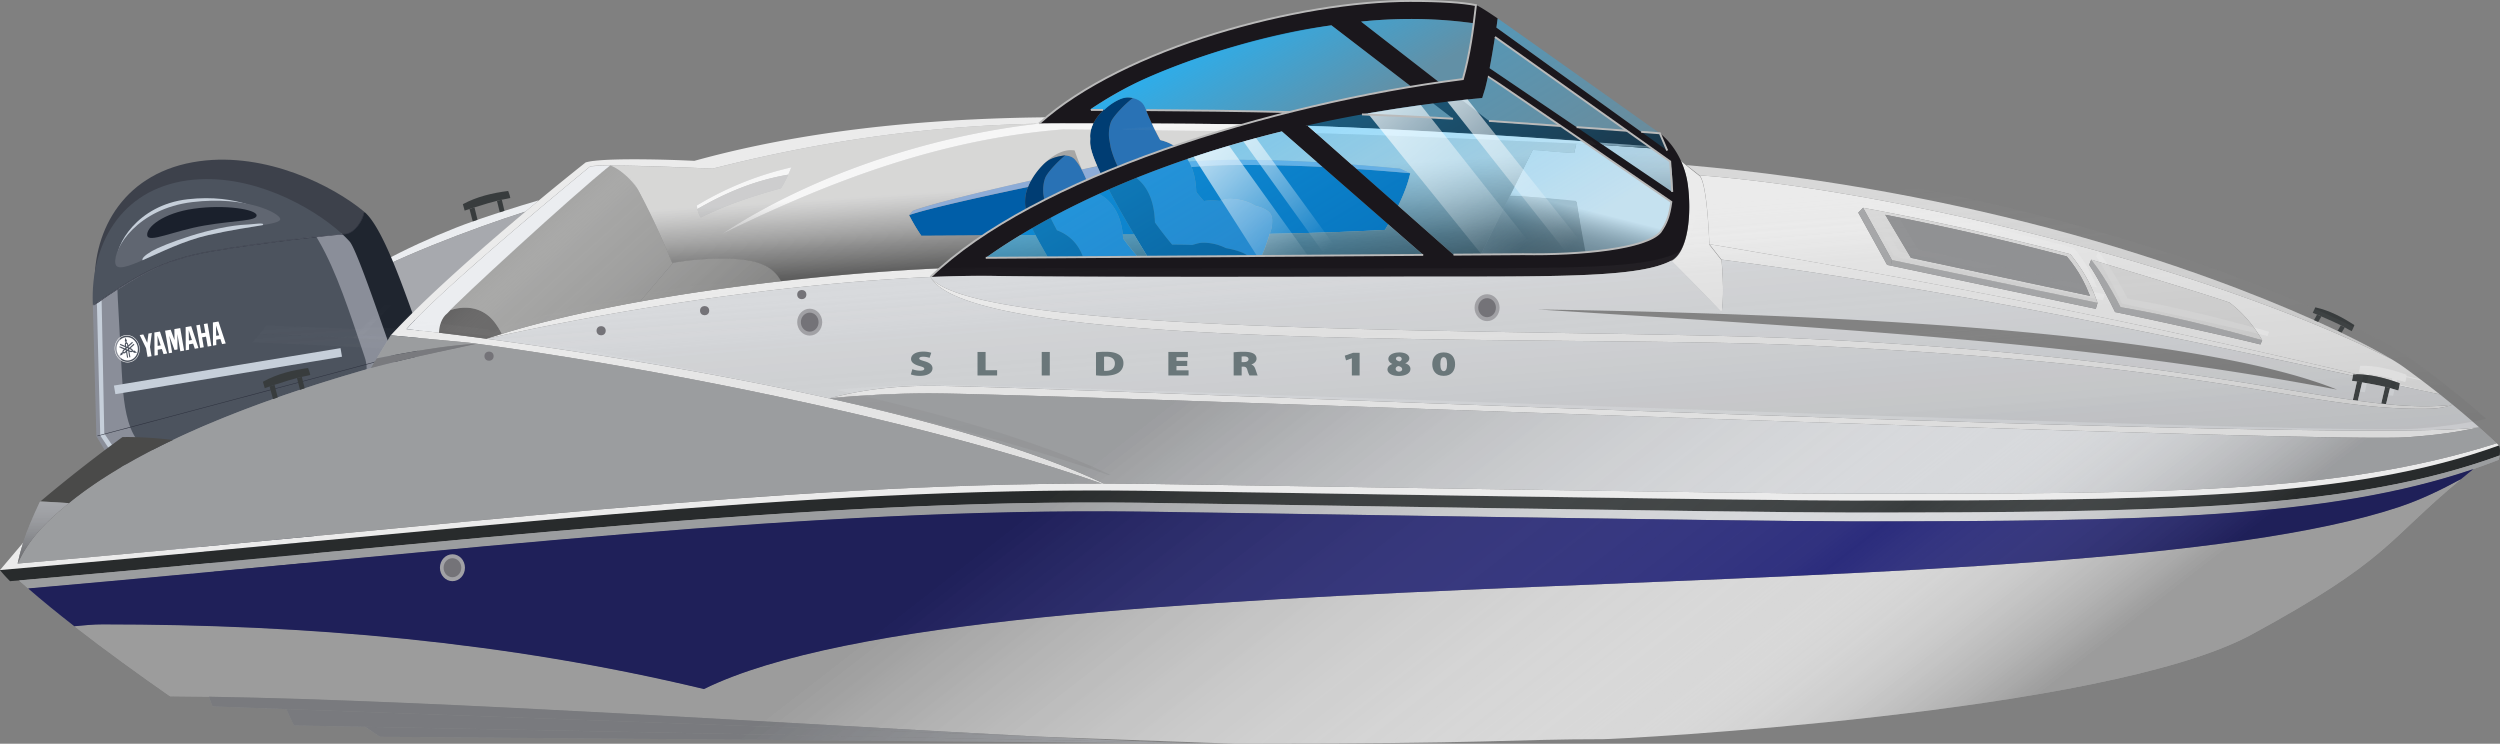 <svg xmlns="http://www.w3.org/2000/svg" xmlns:xlink="http://www.w3.org/1999/xlink" viewBox="0 0 2690.25 800.36"><rect x="0" y="0" width="2690.25" height="800.36" fill="#808080" stroke="none"/><defs><style>.cls-1{isolation:isolate;}.cls-2{fill:#005ea8;}.cls-3{fill:#ebedf0;}.cls-4{fill:#383c3d;}.cls-5{fill:#a7a9ae;}.cls-6{fill:#1f252f;}.cls-10,.cls-11,.cls-12,.cls-13,.cls-14,.cls-15,.cls-16,.cls-17,.cls-18,.cls-6,.cls-7,.cls-8,.cls-9{fill-rule:evenodd;}.cls-7{fill:#4c4f57;}.cls-8{fill:#3d414b;}.cls-47,.cls-53,.cls-9{fill:none;}.cls-9{stroke:#2d313e;stroke-linecap:round;stroke-linejoin:round;stroke-width:0.57px;}.cls-10{fill:#3c3f47;}.cls-11{fill:#282932;}.cls-12{fill:#8a8e99;}.cls-13{fill:#c6cfda;}.cls-14{fill:#4c535e;}.cls-15{fill:#282d39;}.cls-16{fill:#606671;}.cls-17{fill:#1a202c;}.cls-18{fill:#fff;}.cls-19{fill:#ebebeb;}.cls-20{fill:#d7d9dc;}.cls-21{fill:#d8d8d8;}.cls-22{fill:#a5a6a8;}.cls-23,.cls-36,.cls-37,.cls-38,.cls-39,.cls-44{opacity:0.17;}.cls-23,.cls-34,.cls-36,.cls-37,.cls-38,.cls-39,.cls-41,.cls-42,.cls-44,.cls-45,.cls-46{mix-blend-mode:multiply;}.cls-23{fill:url(#linear-gradient);}.cls-24{fill:#909193;}.cls-25{fill:#363636;}.cls-26{fill:#2972b5;}.cls-27{fill:#003d73;}.cls-28{fill:#a6a6a5;}.cls-29{fill:#8dacd7;}.cls-30{fill:#1a171c;}.cls-31{fill:#646363;}.cls-32{fill:#4a4a49;}.cls-33{fill:#2b2c7c;}.cls-35{fill:url(#linear-gradient-2);}.cls-36{fill:url(#linear-gradient-3);}.cls-37{fill:url(#linear-gradient-4);}.cls-38{fill:url(#linear-gradient-5);}.cls-39{fill:url(#linear-gradient-6);}.cls-40{fill:url(#linear-gradient-7);}.cls-41{opacity:0.33;fill:url(#linear-gradient-8);}.cls-42{opacity:0.28;}.cls-43{fill:url(#linear-gradient-9);}.cls-44{fill:url(#linear-gradient-20);}.cls-45{opacity:0.45;fill:url(#linear-gradient-21);}.cls-46{opacity:0.34;fill:url(#linear-gradient-22);}.cls-48{fill:url(#linear-gradient-23);}.cls-49{opacity:0.59;fill:url(#linear-gradient-24);}.cls-50,.cls-51,.cls-52{mix-blend-mode:lighten;}.cls-50{fill:url(#linear-gradient-25);}.cls-51{fill:url(#linear-gradient-26);}.cls-52{fill:url(#linear-gradient-27);}.cls-53{stroke:#bababa;stroke-miterlimit:10;stroke-width:2.07px;}.cls-54{fill:#a1a1a5;}.cls-55{fill:#747378;}.cls-56{fill:#6a777a;}</style><linearGradient id="linear-gradient" x1="2071.69" y1="210.73" x2="2096.97" y2="529.47" gradientUnits="userSpaceOnUse"><stop offset="0.44" stop-color="#fff" stop-opacity="0"/><stop offset="0.52" stop-color="#a6a6a6" stop-opacity="0.35"/><stop offset="1"/></linearGradient><linearGradient id="linear-gradient-2" x1="1748.67" y1="147.92" x2="1750.13" y2="170.83" gradientUnits="userSpaceOnUse"><stop offset="0.33" stop-color="#fff" stop-opacity="0.55"/><stop offset="0.39" stop-color="silver" stop-opacity="0.66"/><stop offset="0.46" stop-color="#858585" stop-opacity="0.77"/><stop offset="0.53" stop-color="#545454" stop-opacity="0.85"/><stop offset="0.62" stop-color="#2f2f2f" stop-opacity="0.92"/><stop offset="0.71" stop-color="#141414" stop-opacity="0.96"/><stop offset="0.82" stop-color="#050505" stop-opacity="0.99"/><stop offset="1"/></linearGradient><linearGradient id="linear-gradient-3" x1="1423.34" y1="-170.83" x2="1499.49" y2="789.15" xlink:href="#linear-gradient"/><linearGradient id="linear-gradient-4" x1="1430.92" y1="-179.95" x2="1507.07" y2="780.04" xlink:href="#linear-gradient"/><linearGradient id="linear-gradient-5" x1="1558.84" y1="97.41" x2="1566.23" y2="190.55" xlink:href="#linear-gradient"/><linearGradient id="linear-gradient-6" x1="1270.15" y1="117.56" x2="1272.95" y2="152.92" xlink:href="#linear-gradient"/><linearGradient id="linear-gradient-7" x1="1175.43" y1="61.83" x2="1201.22" y2="465.64" xlink:href="#linear-gradient-2"/><linearGradient id="linear-gradient-8" x1="47.23" y1="508.55" x2="46.31" y2="599.19" gradientUnits="userSpaceOnUse"><stop offset="0.17" stop-color="#fff" stop-opacity="0"/><stop offset="0.28" stop-color="#a6a6a6" stop-opacity="0.35"/><stop offset="1"/></linearGradient><linearGradient id="linear-gradient-9" x1="1257.44" y1="434.15" x2="1761.25" y2="1083.4" gradientUnits="userSpaceOnUse"><stop offset="0"/><stop offset="0.67" stop-color="#e6e6e6" stop-opacity="0.1"/><stop offset="0.7" stop-color="#fff" stop-opacity="0"/><stop offset="1"/></linearGradient><linearGradient id="linear-gradient-20" x1="1762.76" y1="133.27" x2="1762.07" y2="200.61" xlink:href="#linear-gradient"/><linearGradient id="linear-gradient-21" x1="1721" y1="146.66" x2="1681.41" y2="306.04" gradientUnits="userSpaceOnUse"><stop offset="0.49" stop-color="#fff"/><stop offset="0.5" stop-color="#f1f1f1"/><stop offset="0.54" stop-color="#bfbfbf"/><stop offset="0.58" stop-color="#919191"/><stop offset="0.62" stop-color="#6a6a6a"/><stop offset="0.66" stop-color="#494949"/><stop offset="0.71" stop-color="#2e2e2e"/><stop offset="0.76" stop-color="#1a1a1a"/><stop offset="0.82" stop-color="#0b0b0b"/><stop offset="0.89" stop-color="#030303"/><stop offset="1"/></linearGradient><linearGradient id="linear-gradient-22" x1="581.32" y1="245.9" x2="780.61" y2="467.47" gradientUnits="userSpaceOnUse"><stop offset="0" stop-color="#fff" stop-opacity="0"/><stop offset="0.13" stop-color="#a6a6a6" stop-opacity="0.35"/><stop offset="0.96"/></linearGradient><linearGradient id="linear-gradient-23" x1="1423.87" y1="144.85" x2="1320.2" y2="-26.78" gradientUnits="userSpaceOnUse"><stop offset="0" stop-color="#1db6ff" stop-opacity="0.3"/><stop offset="1" stop-color="#1db6ff"/></linearGradient><linearGradient id="linear-gradient-24" x1="1511.38" y1="355.97" x2="1307.1" y2="17.77" xlink:href="#linear-gradient-23"/><linearGradient id="linear-gradient-25" x1="1696.66" y1="259.4" x2="1562.32" y2="113.09" gradientUnits="userSpaceOnUse"><stop offset="0" stop-color="#fff" stop-opacity="0"/><stop offset="1" stop-color="#fff" stop-opacity="0.7"/></linearGradient><linearGradient id="linear-gradient-26" x1="1632.18" y1="270.25" x2="1489.23" y2="114.56" xlink:href="#linear-gradient-25"/><linearGradient id="linear-gradient-27" x1="1415.56" y1="281.04" x2="1303.09" y2="158.55" xlink:href="#linear-gradient-25"/></defs><g class="cls-1"><g id="Слой_2" data-name="Слой 2"><g id="_180" data-name="180"><path class="cls-2" d="M1517.56,186.39c-2.53,11.45-7.23,23.4-12.91,35.08l-44.84-39.64Q1488.73,183.78,1517.56,186.39Zm-174-8.82c-23,0-34.52,0-61.36,2.17,3.91,9.76,4.87,19.83,5.11,26.91,3.07,3.84,5.89,7.22,8.16,9.71a62.87,62.87,0,0,1,16.82-.14c3.63-1,7.17-2.22,10.55-2.22,9.5,0,19.31,2.15,27.75,7.36,21.13,5.25,18.51,13.21,18.07,23.09,0,0-.9,3-2.25,7.19,34.75-.65,78.49-1.74,124-4.24,1.18-2,2.36-3.94,3.54-6l-70.72-61.78C1396.68,178.34,1370.1,177.57,1343.56,177.57Zm-150.47,26.36q-5.34,2.35-10.53,4.72c18.9,10.16,24.23,29.55,25.72,43.71l12.15-.05C1208.63,232.41,1199.76,216.59,1193.09,203.93Zm-95.2,49.16,16.49-.12c-1.32-2.51-2.58-5-3.74-7.43Q1104.09,249.32,1097.89,253.09Zm-106.45.67c5.19,0,32.1-.16,66.3-.39,14.37-9.55,29.82-18.8,46.19-27.73a45.05,45.05,0,0,1,0-16.91,49.72,49.72,0,0,1,2.33-7.57c-51.44,10.74-109.27,23.71-128,30.29A210,210,0,0,0,991.44,253.76Z"/><path class="cls-3" d="M579.1,215.71l.27.34q-7,5.83-14,11.68h0c-56.51,17.92-145.55,51.72-192.9,80.18,18.76-19.42,89-53,136.24-69.61l5.15-1.79c8-2.79,16.08-5.47,24-8l5-1.61C555.45,222.82,567.7,219.08,579.1,215.71Z"/><path class="cls-4" d="M546.87,205.47c1.36,4.34,1.36,3.06,2.27,7.59-2.71.72-4.92,1-9.11,1.85-1.47.31-3.17.7-5.22,1.2-5.23,1.29-12.72,3.38-24.22,7.06q-2.55.81-5.37,1.74-2.5.81-5.23,1.72c-1-4.21-.9-2.71-1.9-6.92C513.37,211.48,529.87,207.71,546.87,205.47Z"/><path class="cls-4" d="M540,214.91c.2,1.15,1.67,7.21,2.83,11.94l-5,1.61h0c-1.22-4.81-2.79-11.14-3.07-12.35C536.86,215.61,538.56,215.22,540,214.91Z"/><path class="cls-4" d="M510.59,223.17c.27,1.54,1.95,8.13,3.27,13.33l-5.15,1.79c-1.37-5.18-3.14-11.87-3.49-13.38Q508,224,510.59,223.17Z"/><path class="cls-5" d="M565.37,227.72h0c-42.82,35.94-104.42,93-134.82,122.42-9.23-.57-59.37-34.49-58.09-42.25C419.82,279.44,508.86,245.64,565.37,227.72Z"/><path class="cls-6" d="M392.11,228c22,18.58,46.76,97.14,58.18,126.1,9.44,25-16,47.88-33.75,59L124.43,482.87,104.74,452a4.07,4.07,0,0,1-.73-2.66l-2-136.76,0-1.67,0-1.36c46.66-30.17,79.9-50.26,139.21-60.44,52.13-8.94,125-18,150.82-20.42C392.24,228.67,391.89,227.84,392.11,228Z"/><polygon class="cls-7" points="133.61 493.08 106.74 450.44 106.73 449.85 104.69 312.13 104.57 309.86 110.2 306.42 111.47 448.2 136.59 486.28 133.61 493.08"/><path class="cls-8" d="M214.55,173.46c71.91-9.83,143.53,26.24,177.27,54.31.34.28-.48.84-.14,1.12-.34,7.69-10.22,22-19.43,23.06-33.6,3.88-89.74-9.93-131.13-2.83-59.31,10.18-92.55,30.27-139.21,60.44l-.06-1.93C100.09,246.62,134.32,184.43,214.55,173.46Z"/><path class="cls-9" d="M105.4,450.49,422,383.15c10.61-6.62,20.71-35.61,23-39"/><path class="cls-10" d="M124.36,482.67s78.15,104.85,85.7,120.46,131.85-17,131.85-17L327.27,470.38c-1.17-9.27-1.77-7,5.19-13.3,27.18-24.71,34.1-40.77,68.27-56.69L192.34,462.91Z"/><path class="cls-11" d="M242.52,606.27c39.15-4.33,92.2-18.9,92.2-18.9l-28-112.58c-1.18-9.27-4-7.47,2.92-13.79,27.19-24.71,10.55-31.56,44.72-47.48l-136.1,41.87c-17.38,5.05-45.28,15.16-30.62,41.38,4.82,11.85,51,98.32,51,98.32S240.5,600,242.52,606.27Z"/><path class="cls-6" d="M324.64,607.62c12.37-3,17.27-21.48,17.27-21.48C335.78,474,317.52,451.78,416,398c1.93-1.06,4.83-6.15,6.1-8.22L312.2,428.08C281,476.83,309.84,557.3,324.64,607.62Z"/><path class="cls-7" d="M237.18,232.2c27.21-6,49-9.13,63.59-11.57,3.76-3.41-11-.74-17.14-.46-42.11,2-100,23.34-112.25,30.14-9.22,5.09-11.85,8.27-11,10.05C181.08,251.74,209.41,238.38,237.18,232.2Z"/><path class="cls-9" d="M103.13,309.47c47.22-30.57,79-49.73,138.16-59.89,42.33-7.26,98.85,5.64,130.36,2.23,11.86-1.29,19.93-18.17,19.65-22.81"/><polygon class="cls-7" points="125.19 395.96 395.73 351.09 397.31 360.33 126.77 405.19 125.19 395.96"/><path class="cls-7" d="M152.65,364.27a13.86,13.86,0,0,1-19.47,3.34,14.25,14.25,0,0,1-3.39-19.7,13.87,13.87,0,0,1,19.48-3.34,14.23,14.23,0,0,1,3.38,19.7Zm-3-20.22a14.5,14.5,0,0,0-20.35,3.49,14.89,14.89,0,0,0,3.54,20.58,14.47,14.47,0,0,0,20.34-3.49,14.88,14.88,0,0,0-3.53-20.58Z"/><polygon class="cls-7" points="140.35 355.76 140.51 356.69 141.38 357.01 142.09 356.42 141.94 355.49 141.06 355.16 140.35 355.76"/><path class="cls-7" d="M141.45,353.29l-.33-2a.78.78,0,0,0-.29-.46.74.74,0,0,0-.52-.12.73.73,0,0,0-.45.29.7.7,0,0,0-.12.53l.34,2,.75.28Z"/><path class="cls-7" d="M137.2,358.55a.71.71,0,0,0-.25.47.79.79,0,0,0,.16.52.73.73,0,0,0,.48.25.68.68,0,0,0,.51-.16l1.51-1.27-.14-.8-.76-.28Z"/><path class="cls-7" d="M145.83,357.06h0l-1.84-.69-.62.52.13.8,1.85.7a.77.77,0,0,0,.54,0,.74.74,0,0,0,.36-.4.77.77,0,0,0,0-.54A.73.73,0,0,0,145.83,357.06Z"/><path class="cls-7" d="M152.18,360.33a.17.17,0,0,1-.12,0l-3.12-.05a.39.39,0,0,1-.21-.08.41.41,0,0,1-.13-.19,1.08,1.08,0,0,0-.94-.82,1.07,1.07,0,0,0-.63.13,2.76,2.76,0,0,1-1.12.34,2.89,2.89,0,0,1-1.17-.16l-1-.37,1,5.94-1.26.22-1.15-6.68-.76-.29-.61.52,1.14,6.69-1.26.21-1-5.94-.8.67a2.86,2.86,0,0,1-1.05.55,2.72,2.72,0,0,1-1.17.05,1,1,0,0,0-.64.09,1.08,1.08,0,0,0-.48.44,1.09,1.09,0,0,0-.13.64.4.4,0,0,1-.06.22.35.35,0,0,1-.17.15l-2.92,1.09h-.14a.19.19,0,0,1-.11-.07.43.43,0,0,1-.05-.12.28.28,0,0,1,0-.13l1.6-2.71a.39.39,0,0,1,.17-.14.33.33,0,0,1,.22,0,1.1,1.1,0,0,0,.65,0,1.12,1.12,0,0,0,.52-.39,1.16,1.16,0,0,0,.21-.63,2.72,2.72,0,0,1,.26-1.15,2.88,2.88,0,0,1,.72-.94l.81-.67-5.6-2.1.44-1.21,6.29,2.35.62-.51-.14-.81-6.29-2.36.44-1.21,5.6,2.1-.18-1.05a2.76,2.76,0,0,1,.05-1.18,2.81,2.81,0,0,1,.54-1.06,1,1,0,0,0,.24-.6,1.1,1.1,0,0,0-.14-.64,1.08,1.08,0,0,0-.48-.44.44.44,0,0,1-.17-.16.45.45,0,0,1,0-.23l.52-3.1a.14.14,0,0,1,.06-.12.24.24,0,0,1,.11-.06.19.19,0,0,1,.13,0,.22.22,0,0,1,.1.09l1.52,2.75a.37.37,0,0,1,0,.23.32.32,0,0,1-.1.2,1.08,1.08,0,0,0-.3.58,1,1,0,0,0,.07.65,1.14,1.14,0,0,0,.43.49,2.9,2.9,0,0,1,.86.81,2.77,2.77,0,0,1,.45,1.11l.18,1,4.58-3.85.82,1-5.15,4.32.14.81.75.28,5.15-4.32.82,1-4.58,3.85,1,.37a2.73,2.73,0,0,1,1,.64,2.85,2.85,0,0,1,.64,1,1.14,1.14,0,0,0,.4.52,1.07,1.07,0,0,0,.62.2,1.14,1.14,0,0,0,.62-.2.33.33,0,0,1,.21-.07.39.39,0,0,1,.21.08l2.41,2a.26.26,0,0,1,.07.11.23.23,0,0,1,0,.14.19.19,0,0,1-.08.1Zm-3.82-14.46a12.3,12.3,0,0,0-17.28,3,12.64,12.64,0,0,0,3,17.48,12.3,12.3,0,0,0,17.28-3,12.64,12.64,0,0,0-3-17.48Z"/><polygon class="cls-7" points="226.22 353.98 222.05 329.73 226.25 329.01 227.85 338.31 232.44 337.52 230.85 328.22 235.14 327.49 239.3 351.74 235.01 352.47 233.18 341.82 228.59 342.61 230.41 353.26 226.22 353.98"/><polygon class="cls-7" points="163.19 355.14 155.98 341.07 160.17 340.35 164.66 349.31 166.21 339.32 170.14 338.64 167.78 353.86 169.47 363.72 164.81 364.52 163.19 355.14"/><polygon class="cls-7" points="189.74 360.24 193.5 359.6 190.37 341.32 196.3 356.66 199.81 356.06 199.89 339.42 203.07 357.96 207.47 357.2 203.31 332.95 196.48 334.12 196.45 346 192.14 334.87 185.58 335.99 189.74 360.24"/><path class="cls-7" d="M245,340.78,245,329.63l3.59,10.55-3.52.6Zm2.89-15.49-6.49,1.12-.22,25,3.89-.67,0-5.8,4.83-.83,1.87,5.49,4.28-.74Z"/><path class="cls-7" d="M213.21,346.24l-.07-11.15,3.59,10.55-3.52.6Zm2.9-15.49-6.5,1.12-.22,25,3.89-.67,0-5.8,4.83-.83,1.87,5.49,4.28-.73Z"/><path class="cls-7" d="M176.74,352.5l-.07-11.15,3.59,10.55-3.52.6ZM179.63,337l-6.49,1.12-.22,25,3.89-.67,0-5.8,4.83-.83,1.87,5.49,4.28-.73Z"/><path class="cls-12" d="M122.94,501.41S196.53,607,203.72,622.71s121.63-15.24,121.63-15.24l-26-106.77c-1.2-9.26,2.29-18.81,5.44-27.21C315,446.24,354.38,433.94,393.35,420L185.51,482.58Z"/><path class="cls-12" d="M367.75,251.41l.81.75c2.92,2.72,5.52,5.35,7.74,7.84,8.13,9.15,38.21,99.76,44.93,117.6,3.58,9.93,6.43,24.44-.4,32.22-3.16,3.6-7.3,4.08-11.62,5.38L123,501.61l-18.6-31.05a4.39,4.39,0,0,1-.71-2.66L100,331.42l-.05-1.67,0-1.36c42.73-29.49,73.19-49.1,127.88-58.49C276.43,261.56,344.72,253.4,367.75,251.41Z"/><path class="cls-13" d="M206.86,618l-99-149.4,0-.59-3.52-139-.14-2.27,5.16-3.36,2.86,143.08L214.7,619.16C219.65,628.92,209.68,624,206.86,618Z"/><path class="cls-14" d="M340.41,254.82c.92,1.51,1.83,3.05,2.73,4.6,19.17,33.22,32.93,76.19,48.76,123.22,15.67,43.57-41.5,49.46-73.69,60.11l-133.82,40.3C136.65,497.56,133,436.35,131,400l-3.93-73.22c-.09-1.61-.19-3.22-.29-4.85v-.08c-.22-3.35-.34-6.71-.39-10C157.36,291.61,185,277.74,228,270.36,263.58,264.25,310,258.25,340.41,254.82Z"/><path class="cls-14" d="M202.28,194.06c67-9,134.33,28.8,165.47,57.35-23,2-91.32,10.15-139.93,18.49-54.69,9.39-85.15,29-127.88,58.49l-.08-1.92C97.44,265.57,128.27,204,202.28,194.06Z"/><path class="cls-9" d="M105,469.06l284.47-75.7c11.54-3.08,23.56-6,33.22-11.15"/><path class="cls-8" d="M233.75,626.27c36.13-3.82,91.6-18.8,91.6-18.8L302.2,495.81c-1.21-9.26-2.78-19.35,3.57-25.57,24.8-24.3,56.21-34.76,87.58-50.2l-184,55.37c-16,4.81-41.65,14.54-27.76,40.89C186.2,528.19,230,615.06,230,615.06S231.81,620,233.75,626.27Z"/><path class="cls-15" d="M306.35,612.3c11.4-2.78,19-4.83,19-4.83-11.48-112.94-36.43-134.36,68-187.43l-97.52,29.34C267.65,497.62,292,561.9,306.35,612.3Z"/><path class="cls-13" d="M218.74,251.78c44.74-10.45,72.65-10.18,72.31-16.6s-34.71-27-89.15-20.76-78.63,50-76.08,67.23S174,262.22,218.74,251.78Z"/><path class="cls-16" d="M224,253c48-10.88,77.79-11.17,77.55-17.31S265,210.44,206.69,217.5s-84.94,49.4-82.56,65.9S176,263.85,224,253Z"/><path class="cls-13" d="M224,253c25.07-5.68,45.17-8.48,58.62-10.72,3.43-3.35-10.2-.89-15.84-.68-38.9,1.44-92.09,22-103.36,28.6-8.45,5-10.84,8.11-10.07,9.89C172.36,271.73,198.36,258.77,224,253Z"/><path class="cls-17" d="M220,242.69c33.25-5.71,56.65-4.64,56.14-11.05s-34.42-11.77-67.59-7.07-51.31,20-50.14,28.69S186.73,248.39,220,242.69Z"/><path class="cls-9" d="M101.07,328.31c43.24-29.88,72.35-48.58,126.91-57.95,51.14-8.78,126.79-17.49,143-18.51"/><polygon class="cls-13" points="122.58 414.9 366.45 374.61 368.03 383.85 124.16 424.14 122.58 414.9"/><path class="cls-18" d="M147.55,383.64a12.1,12.1,0,0,1-18,3.08,15.12,15.12,0,0,1-3.38-19.7,12.1,12.1,0,0,1,18-3.08,15.12,15.12,0,0,1,3.38,19.7Zm-3.06-20.21a12.63,12.63,0,0,0-18.75,3.22,15.8,15.8,0,0,0,3.53,20.58A12.64,12.64,0,0,0,148,384a15.81,15.81,0,0,0-3.54-20.58Z"/><polygon class="cls-18" points="136.07 374.99 136.23 375.92 137.04 376.25 137.69 375.67 137.53 374.74 136.72 374.4 136.07 374.99"/><path class="cls-18" d="M137.06,372.54l-.34-2a.75.75,0,0,0-.27-.46A.61.61,0,0,0,136,370a.64.64,0,0,0-.42.28.8.8,0,0,0-.1.53l.34,2,.7.29Z"/><path class="cls-18" d="M133.2,377.73a.73.73,0,0,0-.23.47.82.82,0,0,0,.16.52.68.68,0,0,0,.44.26.63.63,0,0,0,.47-.16l1.38-1.24-.14-.81-.7-.29Z"/><path class="cls-18" d="M141.15,376.36h0l-1.71-.71-.57.51.14.8,1.72.72a.6.6,0,0,0,.49,0,.68.68,0,0,0,.33-.39.72.72,0,0,0,0-.54A.7.7,0,0,0,141.15,376.36Z"/><path class="cls-18" d="M147.07,379.7a.19.19,0,0,1-.12,0l-2.88-.09a.5.5,0,0,1-.2-.08.37.37,0,0,1-.12-.2,1.13,1.13,0,0,0-.32-.56,1.09,1.09,0,0,0-.56-.27.92.92,0,0,0-.58.13,2.26,2.26,0,0,1-1,.32,2.22,2.22,0,0,1-1.08-.18l-.92-.38,1,5.95-1.16.2L138,377.9l-.7-.3-.56.51,1.14,6.69-1.16.2-1-5.95-.74.66a2.35,2.35,0,0,1-1,.53,2.32,2.32,0,0,1-1.08,0,1,1,0,0,0-.6.08,1,1,0,0,0-.43.44,1.13,1.13,0,0,0-.12.63.4.4,0,0,1,0,.22.31.31,0,0,1-.16.14l-2.69,1a.17.17,0,0,1-.12,0,.26.26,0,0,1-.11-.07.28.28,0,0,1,0-.13.2.2,0,0,1,0-.13l1.44-2.67a.33.33,0,0,1,.16-.15.37.37,0,0,1,.21,0,.86.86,0,0,0,.59,0,.94.94,0,0,0,.48-.38,1.12,1.12,0,0,0,.18-.62,3,3,0,0,1,.23-1.15,2.75,2.75,0,0,1,.65-.92l.74-.67-5.21-2.16.4-1.21,5.84,2.44.57-.51-.14-.81-5.85-2.43.39-1.2,5.21,2.16-.18-1a2.92,2.92,0,0,1,0-1.18,2.88,2.88,0,0,1,.48-1.05,1.07,1.07,0,0,0,.22-.6,1.28,1.28,0,0,0-.14-.64,1.15,1.15,0,0,0-.45-.45.29.29,0,0,1-.15-.16.35.35,0,0,1,0-.22l.44-3.1a.22.22,0,0,1,0-.11.19.19,0,0,1,.23,0,.2.2,0,0,1,.09.09l1.44,2.77a.44.44,0,0,1,0,.22.35.35,0,0,1-.1.2,1.11,1.11,0,0,0-.27.58,1.13,1.13,0,0,0,.08.65,1.08,1.08,0,0,0,.4.49,2.68,2.68,0,0,1,.81.83,3.06,3.06,0,0,1,.42,1.1l.18,1.05,4.19-3.78.77,1-4.71,4.25.14.8.7.29,4.71-4.24.77,1-4.19,3.78.92.38a2.8,2.8,0,0,1,.92.65,3,3,0,0,1,.6,1,1.12,1.12,0,0,0,.38.52.91.91,0,0,0,1.14,0,.3.3,0,0,1,.2-.06.32.32,0,0,1,.2.08l2.25,2.05a.17.17,0,0,1,.06.11.29.29,0,0,1,0,.13.18.18,0,0,1-.07.1Zm-3.72-14.48A10.75,10.75,0,0,0,127.41,368a13.42,13.42,0,0,0,3,17.48,10.73,10.73,0,0,0,15.94-2.73,13.42,13.42,0,0,0-3-17.48Z"/><polygon class="cls-18" points="215.4 374.33 211.24 350.08 215.11 349.42 216.71 358.71 220.94 357.99 219.35 348.69 223.31 348.01 227.47 372.26 223.51 372.94 221.68 362.29 217.45 363.02 219.27 373.67 215.4 374.33"/><polygon class="cls-18" points="157.18 374.67 150.32 360.54 154.19 359.88 158.45 368.87 159.76 358.92 163.38 358.3 161.39 373.45 163.08 383.31 158.78 384.05 157.18 374.67"/><polygon class="cls-18" points="181.78 380.1 185.24 379.51 182.1 361.23 187.79 376.61 191.03 376.06 190.88 359.46 194.06 378 198.13 377.3 193.96 353.05 187.66 354.13 187.79 365.98 183.66 354.82 177.62 355.85 181.78 380.1"/><path class="cls-18" d="M232.63,361.41l-.21-11.13,3.46,10.57-3.25.56ZM235.1,346l-6,1,.12,24.95,3.58-.62-.11-5.79,4.46-.76,1.8,5.5,3.94-.68Z"/><path class="cls-18" d="M203.29,366.44l-.22-11.13,3.46,10.57-3.24.56ZM205.76,351l-6,1,.12,24.95,3.59-.62-.11-5.79,4.45-.76,1.8,5.5,3.95-.68Z"/><path class="cls-18" d="M169.66,372.21l-.21-11.12,3.46,10.57-3.25.55Zm2.47-15.42-6,1,.12,24.95,3.58-.62-.11-5.79,4.46-.76,1.8,5.5,3.94-.68Z"/><path class="cls-4" d="M2689.09,479.37c1.51,2.95,1.3,7,.72,10.73-159.18,58.11-358.77,61.43-696.06,61.43-123.14,0-663.28-9.3-767.94-10.55-357.9-4.28-726.69,41.85-1205.26,83.58l-9.68.84A150.61,150.61,0,0,1,0,613.44c488.59-42.19,862.8-89.7,1225.81-85.36,104.66,1.24,644.8,10.55,767.94,10.55C2329.5,538.63,2530.27,536.71,2689.09,479.37Z"/><path class="cls-19" d="M2686.61,477c.83.78,1.66,1.56,2.48,2.35-158.82,57.34-359.59,59.26-695.34,59.26-123.14,0-663.28-9.31-767.94-10.55C862.8,523.74,488.59,571.25,0,613.44L24.88,584c-2.24,7-4.18,14.38-5.91,22.45C480.36,566.23,839.63,520,1185.34,520.35h2.49q19.45,0,38.85.26c104.66,1.25,646,10.66,769.16,10.66,334.13,0,519.74,0,690.77-54.25Z"/><path class="cls-20" d="M2689.81,490.1c-.27,1.7-.62,3.31-.92,4.7q-13.48,5.25-27.34,10c-156.22,53.13-352,56.27-667.8,56.27-123.14,0-663.28-9.31-767.94-10.56-355.47-4.24-721.68,41.23-1195.5,82.74q-5-4.4-9.76-8.65h0C499.12,582.83,867.91,536.7,1225.81,541c104.66,1.25,644.8,10.55,767.94,10.55C2331,551.53,2530.63,548.21,2689.81,490.1Z"/><path class="cls-21" d="M2581.82,545.55c23.11-7.73,45.11-18.36,66.61-30.08-81.59,67.7-76.32,86.19-225.3,167.26-157,85.45-681,112.7-697.92,112.7-99.24,0-115.9,4.93-395.53,4.93l-215.93-7.88c-256.22-13.17-637.26-38.65-888.9-42.75q-21.61-.36-41.91-.49C150.24,726.49,113.52,700,80,673.87c10.15-.92,20.3-2,30.42-2,219.93,0,434.24,18.46,647,69.6C1062.2,592,2230.61,663,2581.82,545.55Z"/><path class="cls-19" d="M2625.48,424.39,2581.86,415c.08-.61.18-1.41.39-2.62-15-5.36-30.2-9.36-46.18-9.63h0c-239-56.85-453-99.13-696.6-140-.86-22.29-3.6-67.39-10.64-74.1,206.66,15.65,545.62,97.18,744.88,198,5.29,3.19,9.43,5.88,12.39,8C2598.29,403.43,2611.61,413.41,2625.48,424.39ZM2250.35,279.52a43.86,43.86,0,0,0-2.16,5.61c5.43,8,13.24,21.2,27.84,50.69,12.53,2.39,117,24.93,156.48,34.86.59-1.54,1.2-3.07,1.82-4.61-9.46-16.14-20.44-29.17-35.22-40.54-41.17-14-140-43.21-148.7-46.14Zm5,52.86,1.86-6.49C2250.09,306,2243.8,294,2228,273.55c-87.67-22.49-150.52-36.53-223.16-49.93l-5.21,5.2,31.07,56.23,3.94.82Z"/><path class="cls-4" d="M2582.25,412.36c-.21,1.21-.31,2-.39,2.62a22,22,0,0,1-1.05,5.18c-2.75-.6-4.83-1.39-9-2.52-1.44-.4-3.13-.84-5.19-1.32-5.24-1.25-12.85-2.8-24.76-4.8l-5.58-.91-5.43-.85c.9-3.58.58-3.11,1.11-5.52.09-.41.21-.9.36-1.5,1.23,0,2.47,0,3.7,0h0C2552.05,403,2567.26,407,2582.25,412.36Z"/><path class="cls-4" d="M2571.85,417.64c-.51,1.66-3.54,14.44-4.21,17.24-1.69-.16-3.4-.34-5.13-.53l0-.31c.48-2.35,3.65-15.91,4.11-17.72C2568.72,416.8,2570.41,417.24,2571.85,417.64Z"/><path class="cls-4" d="M2541.9,411.52c-.72,2.34-4,17.19-4.67,19.68l-5.31-.74,0-.22c.56-2.34,3.79-17.29,4.37-19.63Z"/><path class="cls-19" d="M2536.06,402.73c-1.23,0-2.47,0-3.7,0-.15.6-.27,1.09-.36,1.5-237.94-51.14-449-94.68-679.49-124.89h0l-13-16.57C2083.1,303.6,2297,345.88,2536.06,402.73Z"/><path class="cls-4" d="M2533.55,349.85c-1.63,3.8-.87,2.92-2.93,6.57-2.3-1.11-4-2.24-7.38-4.12-1.19-.66-2.59-1.4-4.3-2.27-4.37-2.21-10.77-5.21-20.86-9.49q-2.23-1-4.73-2l-4.62-1.92c1.82-3.46,1-2.4,2.79-5.88C2506.92,334.13,2520.51,341.32,2533.55,349.85Z"/><path class="cls-4" d="M2523.24,352.3c-.7,1.18-2.47,3.91-3.58,5.85l-4.25-2c1.09-2,2.86-4.81,3.53-6.08C2520.65,350.9,2522.05,351.64,2523.24,352.3Z"/><path class="cls-21" d="M2519.66,358.15c23.78,11.43,41.93,21.23,54,28.5-199.26-100.79-538.22-182.32-744.88-198-5.82-4.62-9.47-7.47-13.87-11h0c311.38,27.35,548.87,110.2,675.13,166.77h0l4.47,2q11,5,20.85,9.67Z"/><path class="cls-4" d="M2498.08,340.54c-.94,1.58-2.43,4-3.52,5.9l-4.47-2h0c1-1.89,2.43-4.29,3.26-5.88Q2495.84,339.59,2498.08,340.54Z"/><path class="cls-22" d="M2434.33,366.07c-.62,1.54-1.23,3.07-1.82,4.61-39.44-9.93-144-32.47-156.48-34.86-14.6-29.49-22.41-42.67-27.84-50.69a43.86,43.86,0,0,1,2.16-5.61c7.87,10,18.32,25.12,31.54,51C2306.81,334.79,2352.42,343.12,2434.33,366.07Z"/><path class="cls-21" d="M2399.11,325.53c14.78,11.37,25.76,24.4,35.22,40.54-81.91-22.95-127.52-31.28-152.44-35.6-13.22-25.83-23.67-41-31.54-51l.06-.13C2259.09,282.32,2357.94,311.51,2399.11,325.53Z"/><path class="cls-23" d="M1654.72,333c495.71,7.35,753.84,43.13,860.18,86.27C2260.21,370.66,2009.5,355.43,1654.72,333Z"/><polygon class="cls-22" points="2257.17 325.89 2255.31 332.38 2034.66 285.88 2035.94 279.84 2257.17 325.89"/><path class="cls-21" d="M2257.17,325.89l-221.23-46.05-31.07-56.22c72.64,13.4,135.49,27.44,223.16,49.93C2243.8,294,2250.09,306,2257.17,325.89Zm-200.82-48.4,192.74,40.92c-5.46-13-10.93-25.57-24.94-42.46-76.16-20-134.94-33-195.46-44.85Z"/><path class="cls-24" d="M2249.09,318.41l-192.74-40.92-27.66-46.39C2089.21,243,2148,256,2224.15,276,2238.16,292.84,2243.63,305.38,2249.09,318.41Z"/><polygon class="cls-22" points="2004.87 223.62 2035.94 279.84 2034.66 285.88 2030.73 285.05 1999.66 228.82 2004.87 223.62"/><path class="cls-19" d="M1852.51,280c1.89,21,2.3,41.62.19,56.34-18.82-19.56-39-40.33-54.2-55.28,18.37-9.67,22-51.15,17.62-82.78a89.84,89.84,0,0,0-7.53-25.15c2.42,2,4.46,3.66,6.36,5.19,4.4,3.55,8,6.39,13.87,11,7,6.71,9.78,51.81,10.64,74.1l13,16.57Z"/><path class="cls-25" d="M1724.9,156l1,.07c0,.19,0,.39,0,.59Z"/><path class="cls-25" d="M1718.53,151.68l2.58,1.75-2.82-.23C1718.37,152.68,1718.45,152.17,1718.53,151.68Z"/><path class="cls-20" d="M1799.51,206.56l-73.63-49.9c0-.2,0-.4,0-.59l51.4,3.56,19.94,14.17A131.42,131.42,0,0,1,1799.51,206.56Zm-82-44.67-9.79-6.7-11.49-.53-2.19,9.93c-22.85-1-32.08-2.84-44.69-3.18l-24.48,49.3c21.23,0,71.85,6.68,71.85,6.68s7.55,50.32,8.39,54c6.6-.57,13-1.25,19.19-2q4.41-.57,8.64-1.21c26-3.94,46.2-10,53.82-18.39a37,37,0,0,0,7.57-13.93c1.33-3.43,2.79-8.17,4.18-18.51l-73.21-50.09Z"/><path class="cls-24" d="M1624.09,211.33c21.23-.52,72,4.89,72,4.89s10.7,59.47,11.64,63.13c-21,2.35-45.81-5.73-68-5.55l-46.23.06Z"/><path class="cls-5" d="M1308.11,800.18l-899.4-7.31c-4.76-3.19-10-6.74-15.7-10.7l869.67,16.89C1279.29,799.59,1294.49,800,1308.11,800.18Z"/><path class="cls-5" d="M393,782.17l-76.6-1.49c-3-5.78-5.8-11.67-8.24-17.57l805.58,29.37c56.66,2.91,107.23,5.23,148.93,6.58Z"/><path class="cls-26" d="M1368.66,244.45s-.9,3-2.25,7.19c-2.35,7.36-6.06,18.44-8.73,23.8l-14.62.1c-4.67-4-13.56-6.72-23.9-8.54a53.9,53.9,0,0,0-25-5.8c-3.6,0-7.39,1.42-11.28,2.4-9.47-.36-17.45-.36-21.59-.36-5.23-6.26-9.74-12-14.24-18.06-1.13-1.53-2.58-3.51-4.26-5.85-.33-12.29-2.73-34.59-20-47.91q19.74-7.93,41.24-15.59,6.78-2.42,13.75-4.78c.57.91,1.12,1.83,1.63,2.76a53.77,53.77,0,0,1,2.77,5.93c3.91,9.76,4.87,19.83,5.11,26.91,3.07,3.84,5.89,7.22,8.16,9.71a62.87,62.87,0,0,1,16.82-.14c3.63-1,7.17-2.22,10.55-2.22,9.5,0,19.31,2.15,27.75,7.36C1371.72,226.61,1369.1,234.57,1368.66,244.45ZM1263.79,157a51.88,51.88,0,0,0-15.28-6.33q-2.84-5.2-5.43-10.41-1.8-3.61-3.5-7.28c-2.26-4.87-4.38-9.79-6.38-14.8l-1.44-3.7c-1.57-3.84-6.82-8.21-12.7-9A117.46,117.46,0,0,0,1205.47,118c-4.88,5.2-9,10.42-10.09,13.58-.15.43-.3.87-.44,1.31a37.59,37.59,0,0,0-1.42,6.9,46,46,0,0,0,0,9.16l1.7,9.78a109.94,109.94,0,0,0,7.82,20.81c16.6-6.64,33.65-13,51-19.11Q1258.89,158.7,1263.79,157Z"/><path class="cls-27" d="M1343.06,275.54l-108.2.72q-7.86-12.87-14.43-23.95c-11.8-19.9-20.67-35.72-27.34-48.38q9.38-4.12,19.19-8.21c3.46-1.43,7-2.87,10.53-4.3,17.25,13.32,19.65,35.62,20,47.91,1.68,2.34,3.13,4.32,4.26,5.85,4.5,6,9,11.8,14.24,18.06,4.14,0,12.12,0,21.59.36,3.89-1,7.68-2.4,11.28-2.4a53.9,53.9,0,0,1,25,5.8C1329.5,268.82,1338.39,271.52,1343.06,275.54ZM1195.19,158.71l-1.7-9.78a46,46,0,0,1,0-9.16,37.59,37.59,0,0,1,1.42-6.9c.14-.44.29-.88.44-1.31,1.13-3.16,5.21-8.38,10.09-13.58a117.46,117.46,0,0,1,13.59-12.48c-2.46-.33-7.16-1.64-12.4.6a66.18,66.18,0,0,0-18.44,11.77,51.34,51.34,0,0,0-11.69,15,34.26,34.26,0,0,0-2.53,6.74,26.82,26.82,0,0,0-.81,8.9c.33,4.16-2.3,7.86,7.73,30.63,1.08,2.43,2.3,5.09,3.68,8q9.11-3.84,18.41-7.57A109.94,109.94,0,0,1,1195.19,158.71Z"/><path class="cls-26" d="M1223.25,276.34l-57.7.39c-3.22-8.9-8.76-17.71-18.26-24a48,48,0,0,0-9.85-5c-2.44-4.51-4.79-9.07-6.83-13.39q22.13-11.94,47.92-23.89l4-1.85c18.9,10.16,24.23,29.55,25.72,43.71h0c.16,1.48.28,2.9.36,4.24q-1.52-2.07-3-4.22h0q1.53,2.15,3,4.22a216.13,216.13,0,0,0,14.6,18.23Zm-56.14-87.41c-1-2.21-2-4.39-3.14-6.52a53.64,53.64,0,0,0-7.43-11c-2.53-2.84-6.47-3.85-10.19-4.24h0c-8.15,6.64-18.59,17.73-21.33,23.61-.15.31-.27.61-.38.9a35.71,35.71,0,0,0-1.55,6,44.29,44.29,0,0,0-.34,11.33l1.07,6.17q21.87-11.12,45.46-21.48C1168.55,192.1,1167.84,190.51,1167.11,188.93Z"/><path class="cls-28" d="M1696.23,154.66l-2.19,9.93c-22.85-1-32.08-2.84-44.69-3.18l-55.84,112.45-29.38.2-59.48-52.59h0c5.68-11.68,10.38-23.63,12.91-35.08l-10.84-4.93Q1480.55,179,1454.3,177l-37.92-33.53C1485,145.12,1612.87,150.79,1696.23,154.66Zm-202.29,86.78c-1.18,2-2.36,4-3.54,6-45.5,2.5-89.24,3.59-124,4.24-2.35,7.36-6.06,18.44-8.73,23.8l173.84-1.17ZM1277.8,171.05c.57.91,1.12,1.83,1.63,2.76,19.93-1.27,36.92-1.82,53.29-1.82,28.19,0,56.41.93,84.6,2.52l-37.89-33.11C1342.86,150.42,1309,160.43,1277.8,171.05Zm-34.72-30.77q2.6,5.21,5.43,10.41a51.88,51.88,0,0,1,15.28,6.33q24.21-8.28,49.12-15.82h0C1296.33,140.89,1270.19,140.58,1243.08,140.28Zm-8.22,136-11.61.08v-1.51a216.13,216.13,0,0,1-14.6-18.23c-.08-1.34-.2-2.76-.36-4.24l12.15-.05Q1227,263.41,1234.86,276.26ZM754.11,234.12c27.43-13.75,56.68-23.32,86.29-31.48a112.48,112.48,0,0,0,7.78-14.7c1.15-2.56,2.26-5.16,3.36-7.82a345.34,345.34,0,0,0-101.68,41c.14,1.27.34,2.54.6,3.79a26.33,26.33,0,0,0,3.65,9.2Zm426.81-55-1.31.18c-4.43.85-9.7,1.9-15.64,3.12a53.64,53.64,0,0,0-7.43-11c-2.53-2.84-6.47-3.85-10.19-4.24h0c-13.39,1.64-19.26,5.35-23.82,10a78,78,0,0,0-13,17.1c-50.26,11.29-107.75,25.27-127.17,32.58l-4.13,4.68a210,210,0,0,0,13.22,22.31c5.19,0,32.1-.16,66.3-.39a421.54,421.54,0,0,0-46.52,35.41c-44.27,1.86-104.85,6.36-170.8,13.87h0c-10.17-19.87-32.45-24.41-65.14-24.41a309.49,309.49,0,0,0-50.85,4.52l-1.09.2a817.78,817.78,0,0,0-36.12-77.63L687,205c-6.63-12.27-16.91-22.81-30.43-22.81v-4.06c31.12,0,84.6,2.19,110.17,3.38C847,161.1,967.25,136,1118.05,133c-120.57,13.57-246.7,56.59-340.91,118.65,119.93-58.8,237.52-102.23,366.85-112.42,6.52.08,17.1.18,30,.31a26.82,26.82,0,0,0-.81,8.9C1173.52,152.64,1170.89,156.34,1180.92,179.11ZM1127.72,277l-66.94.45c11-7.85,23.37-16,37.11-24.34l16.49-.12C1119.18,262.17,1124.61,271.49,1127.72,277Z"/><path class="cls-27" d="M1165.55,276.73l-10.88.07-27,.18c-3.11-5.49-8.54-14.81-13.34-24-1.32-2.51-2.58-5-3.74-7.43q9.58-5.55,20-11.15c2,4.32,4.39,8.88,6.83,13.39a48,48,0,0,1,9.85,5C1156.79,259,1162.33,267.83,1165.55,276.73ZM1122.75,209a44.29,44.29,0,0,1,.34-11.33,35.71,35.71,0,0,1,1.55-6c.11-.29.23-.59.38-.9,2.74-5.88,13.18-17,21.33-23.61-13.39,1.64-19.26,5.35-23.82,10a78.34,78.34,0,0,0-13,17.11,59.86,59.86,0,0,0-3.3,7,50.83,50.83,0,0,0-2.32,7.57,45.05,45.05,0,0,0,0,16.91q9.75-5.31,19.89-10.46Z"/><path class="cls-5" d="M308.17,763.11l-79.43-2.9q-2.16-5.15-3.89-10.48c251.64,4.1,632.68,29.58,888.9,42.75Z"/><path class="cls-29" d="M1506.72,181.46l10.84,4.93q-28.83-2.56-57.75-4.56L1454.3,177Q1480.54,178.92,1506.72,181.46Zm-174-9.47c-16.37,0-33.36.55-53.29,1.82a53.77,53.77,0,0,1,2.77,5.93c26.84-2.22,38.39-2.17,61.36-2.17,26.54,0,53.12.77,79.66,2.09l-5.9-5.15C1389.13,172.92,1360.91,172,1332.72,172Zm-165.61,16.93c-1-2.2-2-4.38-3.14-6.51,5.94-1.22,11.21-2.27,15.64-3.12l1.31-.18c1.08,2.43,2.3,5.09,3.68,8q-7.74,3.27-15.32,6.61C1168.55,192.1,1167.84,190.51,1167.11,188.92Zm-57.59,5.27a58.2,58.2,0,0,0-3.29,7c-51.44,10.74-109.27,23.71-128,30.29l4.13-4.68C1001.77,219.46,1059.26,205.48,1109.52,194.19Z"/><path class="cls-30" d="M1816.12,197.63a89.9,89.9,0,0,0-7.53-25.16c-5.07-10.9-12.52-21.29-22.42-29.05-5.35-.44-12.24-1-20.08-1.56L1610.28,29.66c.23-1.53.35-2.39.35-2.39l1-7.44c-12.35-8.42-20.93-13.81-23.38-14.29C1573.91,2.68,1551.5,1,1517.49,1,1402.64,1,1220,48,1125.93,126.23q-4.07,3.36-7.88,6.81,13.89-.19,28.26-.22h30.22a51.34,51.34,0,0,1,11.69-15l-15-.07a372.1,372.1,0,0,1,56.68-31.88,737.87,737.87,0,0,1,98.14-35.57,813.49,813.49,0,0,1,104.66-23.08l86,66c-43.06,7.14-87.37,16.33-131.38,27.37-46.6-1.19-105.29-2-154.15-2.43,2,5,4.12,9.93,6.38,14.8,35.56.15,72.79.4,98.28.87q-12.52,3.57-24.95,7.33Q1288,148.73,1263.79,157q-4.89,1.68-9.76,3.39c-17.37,6.09-34.42,12.47-51,19.11q-9.3,3.73-18.41,7.57-7.74,3.27-15.32,6.61-23.55,10.35-45.46,21.48-10.14,5.15-19.89,10.46c-16.37,8.93-31.82,18.18-46.19,27.73a421.54,421.54,0,0,0-46.52,35.41q-5.21,4.62-10.05,9.31c25.8-1.09,49.39-1.47,70.27-1.13,97.59,1.6,400.67.7,465.8.7,148.93,0,228.13.33,261.26-17.25C1816.87,270.74,1820.55,229.26,1816.12,197.63ZM1608.74,39.78l142,100.95c-17.28-1.26-36.82-2.63-54-3.83L1603,73.37C1605.26,61.4,1607.33,48.78,1608.74,39.78ZM1595,105.45l3.1-9.92c1-3.88,2.07-8.4,3.09-13.24l77.95,53.33c-25.67-1.85-69.59-5-76.83-5.48l-29-22.49Q1584.05,106.49,1595,105.45ZM1464.66,23.23a514.09,514.09,0,0,1,51.87-2.81,486.87,486.87,0,0,1,69.39,4.63c-2.66,20.28-6.15,40.38-11.71,60.06q-12.6,1.61-25.43,3.48h0Zm77.6,88.09,21.39,16.42c-32.94-1.9-65.91-3.42-98.06-4.64Q1502.42,116.47,1542.26,111.32ZM1178,209.54q-1.2-2-2.33-4a49.5,49.5,0,0,1,6.37,2.79,49.5,49.5,0,0,0-6.37-2.79Q1176.76,207.52,1178,209.54Zm179.72,65.9-14.62.1-108.2.72-11.61.08-57.7.39-10.88.07-27,.18-66.94.45c11-7.85,23.37-16,37.11-24.34q6.18-3.76,12.75-7.55,9.58-5.55,20-11.15,22.13-11.94,47.92-23.89h0l4-1.85h0q5.19-2.37,10.53-4.72,9.38-4.12,19.19-8.21c3.46-1.43,7-2.87,10.53-4.3q19.74-7.93,41.24-15.59,6.78-2.42,13.75-4.78c31.2-10.62,65.06-20.63,101.63-29.65l37.89,33.11,5.9,5.15,70.72,61.78,37.58,32.83Zm436.65-39.62a37,37,0,0,1-7.57,13.93c-7.62,8.35-27.83,14.45-53.82,18.39q-4.23.64-8.64,1.21c-6.17.79-12.59,1.47-19.19,2a651,651,0,0,1-66.15,2.16l-45.45.31-29.38.2-59.48-52.59h0l-44.84-39.64L1454.3,177l-37.92-33.53-9-7.94-2.59-.07,2-.44.59.51c72,2.12,293.64,16.37,295.65,16.52l95.46,65.31C1797.12,227.65,1795.66,232.39,1794.33,235.82Zm5.18-29.26-73.63-49.9-1-.66,1,.07,51.4,3.56,19.94,14.17A131.42,131.42,0,0,1,1799.51,206.56Z"/><path class="cls-19" d="M1707.72,155.19l-11.49-.53c-83.36-3.87-211.27-9.54-279.85-11.24l-9-7.94c72,2.12,204.79,9.69,289.52,16.06l6.13.46ZM1239.58,133q1.7,3.66,3.5,7.28c27.11.3,53.25.61,69.83.92h0q12.42-3.76,24.95-7.33C1312.37,133.4,1275.14,133.15,1239.58,133Zm-93.27-.18q-14.36,0-28.26.22c-120.57,13.57-246.7,56.59-340.91,118.65,119.93-58.8,237.52-102.23,366.85-112.42,6.52.08,17.1.18,30,.31a34.26,34.26,0,0,1,2.53-6.74h-30.22ZM2667.58,459.64c-53.74,8.74-367.71.8-709.62-10.68l-.19,5.66c313.31,10.48,591.89,18.84,633.72,15.83,29.55-2.13,54.18-5.51,76.23-10.69l-.13-.12Zm-99.94-24.76c26.78,2.7,49.81,3.24,71.46.63-11.27,4.05-20.94,4.41-33.7,4.41-129.52,0-212.12-47.5-663.78-68.26-258.33-11.87-892.85,9.87-940.45-73.57,48.19,66.81,682.12,54.54,940.45,66.42,321.14,14.76,484.51,50.89,590.3,65.95l5.31.74c8.81,1.21,17.22,2.28,25.28,3.15C2564.24,434.54,2566,434.72,2567.64,434.88ZM1958,449l-.19,5.66c-413.28-13.83-887-31.36-957.52-31.36-35.11,0-71.09,1.9-106.88,5.17,34.49-9.32,71.13-13.28,106.88-13.28C1068.24,415.15,1534.53,434.75,1958,449Zm-770.13,71.39h-2.49C980.74,448.15,683.36,392.8,513,369.88l-7.92-1.05-84.6-8c7.88-8.58,17.46-18.33,28.38-29,1.06-1,2.12-2.06,3.2-3.11,30.4-29.38,70.52-65.08,113.34-101q6.95-5.85,14-11.68c16.79-13.93,33.87-27.8,50.83-41.26a54.79,54.79,0,0,1,9.13-1.69l.62,5.39c-2,.13-3.57.28-4.77.47-64.46,53-166.73,139.32-197.8,175.24,10.23,1,22.05,2.34,35,3.87,15.65,1.86,33,4.06,51.21,6.51,95.49,12.92,235.12,34.34,369.65,64.31C1004.09,453.57,1111.45,484.05,1187.83,520.35Zm-61.9-394.12q-4.07,3.36-7.88,6.81C967.25,136,847,161.1,766.76,181.49c-25.57-1.19-79-3.42-110.17-3.38-6.78,0-12.5.12-16.64.38l-.62-5.39c25.49-3,82.13-1.35,107.83,0C830.27,150.13,949.9,128.07,1125.93,126.23ZM1011.22,288.78q-5.21,4.62-10.05,9.31h0c-126.42,5.33-305.69,27.77-477.55,66.49,47.88-16,105.3-29.26,164.85-40,50.61-9.1,102.78-16.37,151.95-22C906.37,295.14,967,290.64,1011.22,288.78Z"/><path class="cls-19" d="M851.54,180.12c-1.1,2.66-2.21,5.26-3.36,7.82-36.4,6.31-66.91,19.21-97.72,37-.26-1.25-.46-2.52-.6-3.79A345.34,345.34,0,0,1,851.54,180.12Z"/><path class="cls-24" d="M848.18,187.94a112.48,112.48,0,0,1-7.78,14.7c-29.61,8.16-58.86,17.73-86.29,31.48h0a26.33,26.33,0,0,1-3.65-9.2C781.27,207.15,811.78,194.25,848.18,187.94Z"/><path class="cls-28" d="M840.42,302.65h0c-49.17,5.6-101.34,12.87-151.95,22,12.1-13.86,23.81-28,36-41.86a309.49,309.49,0,0,1,50.85-4.52C808,278.24,830.25,282.78,840.42,302.65Z"/><path class="cls-31" d="M484.48,333.77c-1.37,1.41-2.45,2.56-3.18,3.39h0c-6.14,4.75-8.82,13.77-8.88,20.89h0c15.65,1.86,33,4.06,51.21,6.51q8-2.67,16.38-5.25a85.11,85.11,0,0,0-6.36-10.64C521.22,330.85,502.2,328.06,484.48,333.77Z"/><path class="cls-28" d="M724.43,282.76l-1.09.2a817.78,817.78,0,0,0-36.12-77.63L687,205c-6.63-12.27-16.92-26.87-30.44-26.87-2.09,0-4.26,4.32-6.51,4.85-39.69,31.74-143.22,127.8-165.6,150.81,17.72-5.71,36.74-2.92,49.16,14.92A85.11,85.11,0,0,1,540,359.33c44.36-13.68,95.56-25.2,148.47-34.71C700.57,310.76,712.28,296.6,724.43,282.76Z"/><path class="cls-3" d="M656.59,178.11C614.46,211.8,493.88,322.82,481.3,337.16h0c-6.14,4.75-8.82,13.77-8.88,20.89h0c-13-1.53-24.8-2.84-35-3.87C468.45,318.28,570.72,232,635.18,179,636.38,178.77,658.84,177.57,656.59,178.11Z"/><path class="cls-20" d="M2639.17,435.42l-.07.09c-21.65,2.61-44.68,2.07-71.46-.63.67-2.8,3.7-15.58,4.21-17.24,4.13,1.13,6.21,1.92,9,2.52a22,22,0,0,0,1.05-5.18l43.62,9.41Q2632.25,429.75,2639.17,435.42Zm-97.27-23.9c-.72,2.34-4,17.19-4.67,19.68,8.81,1.21,17.22,2.28,25.28,3.15l0-.31c.48-2.35,3.65-15.91,4.11-17.72C2561.42,415.07,2553.81,413.52,2541.9,411.52Zm125.82,48.24c-22,5.18-46.68,8.56-76.23,10.69-41.83,3-320.41-5.35-633.72-15.83-413.28-13.83-887-31.36-957.52-31.36-35.11,0-71.09,1.9-106.88,5.17l-.1.46c110.82,24.68,218.18,55.16,294.56,91.46h0q19.45,0,38.85.26c104.66,1.25,646,10.66,769.16,10.66,334.13,0,519.74,0,690.77-54.25q-9.39-8.83-18.89-17.26Zm-28.55-24.34c9.38,7.69,18.9,15.78,28.41,24.22-53.74,8.74-367.71.8-709.62-10.68-423.43-14.21-889.72-33.81-957.71-33.81-35.75,0-72.39,4-106.88,13.28l-.1.46c-134.53-30-274.16-51.39-369.65-64.31,171.86-38.72,351.13-61.16,477.55-66.49h0c47.6,83.44,682.12,61.7,940.45,73.57,451.66,20.76,534.26,68.26,663.78,68.26,12.76,0,22.43-.36,33.7-4.41Zm-102.85-24.81c-.58,2.34-3.81,17.29-4.37,19.63l0,.22c-105.79-15.06-269.16-51.19-590.3-65.95-258.33-11.88-892.26.39-940.45-66.42,25.8-1.09,49.39-1.47,70.27-1.13,97.59,1.6,400.67.7,465.8.7,148.93,0,228.13.33,261.26-17.25,15.17,14.95,35.38,35.72,54.2,55.28,2.11-14.72,1.7-35.31-.19-56.34C2083,309.56,2294.06,353.1,2532,404.24c-.53,2.41-.21,1.94-1.11,5.52Zm-21.42,8.66c-106.34-43.14-364.47-78.92-860.18-86.27C2009.5,355.43,2260.21,370.66,2514.9,419.27Zm-2216,8.34q11.83-4.14,24-8.15l5-1.64c23.09-7.58,46.87-14.81,71.12-21.7,44.27-11.68,71.36-16.83,114-26.23h0c170.38,22.92,467.76,78.27,672.36,150.46h0C839.63,520,480.36,566.23,19,606.42c11.54-25,28.05-42.82,55.2-65C104.08,517,142.11,494.36,186,473.49q20.85-9.93,43.39-19.32c20.59-8.59,42.13-16.84,64.44-24.74ZM513,369.88h0c-27.19,1.72-54,5.29-107.62,15.78l6.37-10.47c3.25-5.33,6-9.81,7.47-12.29.81-1.32,1.26-2.07,1.26-2.07l84.6,8Z"/><path class="cls-5" d="M405.36,385.67C459,375.18,485.79,371.61,513,369.89c-42.65,9.4-69.74,14.55-114,26.23C401,392.75,403.21,389.18,405.36,385.67Z"/><path class="cls-4" d="M331.52,396c1.42,4.32,1.39,3,2.36,7.56-2.71.76-4.91,1-9.1,2-1.46.32-3.16.72-5.2,1.25-5.22,1.35-12.68,3.53-24.14,7.33l-5.35,1.79h0c-1.66.55-3.4,1.15-5.21,1.78-1-4.2-.93-2.71-2-6.9C298.09,402.36,314.54,398.41,331.52,396Z"/><path class="cls-4" d="M324.78,405.5c.22,1.17,1.84,7.53,3.07,12.32l-5,1.64h0c-1.29-4.84-3-11.46-3.31-12.7C321.62,406.22,323.32,405.82,324.78,405.5Z"/><path class="cls-4" d="M295.44,414.08c.29,1.56,2.1,8.31,3.49,13.53l-5.15,1.82c-1.43-5.19-3.32-12-3.69-13.55h0Z"/><path class="cls-32" d="M138.25,470.28a413,413,0,0,1,47.7,3.21C142.11,494.36,104.08,517,74.17,541.43c-10.24-.74-20.49-1.38-30.78-1.8,28.44-24,58.22-47.32,88.36-69.27C133.91,470.3,136.08,470.28,138.25,470.28Z"/><path class="cls-5" d="M24.88,584c4.59-14.56,10.38-27.88,17.88-43.82l.63-.52c10.29.42,20.54,1.06,30.78,1.8-27.15,22.17-43.66,40-55.2,65C20.7,598.35,22.64,591,24.88,584Z"/></g><g id="Изменяемый_цвет" data-name="Изменяемый цвет"><path class="cls-33" d="M2661.55,504.76h0c-4.62,3.7-9,7.26-13.12,10.7-21.5,11.72-43.5,22.35-66.61,30.08C2230.61,663,1062.2,592,757.49,741.51c-212.8-51.14-427.11-69.6-647-69.6-10.12,0-20.27,1-30.42,2C62.17,660,45.23,646.2,30.31,633.21c473.82-41.51,840-87,1195.5-82.74,104.66,1.25,644.8,10.56,767.94,10.56C2309.53,561,2505.33,557.89,2661.55,504.76Z"/></g><g id="shadow"><g class="cls-34"><path class="cls-35" d="M1774,157.26l-52.89-3.83,3.78,2.57h0l52.42,3.63Z"/></g><path class="cls-36" d="M2667.58,459.64c-9.51-8.44-19-16.53-28.41-24.21q-6.91-5.69-13.69-11L2581.86,415a21.88,21.88,0,0,1-1.05,5.17c-2.75-.59-4.82-1.38-9-2.51-.51,1.66-3.54,14.44-4.21,17.24-1.69-.17-3.4-.34-5.12-.53l0-.31c.48-2.35,3.66-15.91,4.12-17.72-5.25-1.25-12.86-2.8-24.77-4.8-.72,2.34-4,17.21-4.67,19.68l-5.31-.75,0-.21c.56-2.34,3.79-17.3,4.38-19.63l-5.44-.86c.9-3.57.58-3.1,1.12-5.51.08-.41.2-.9.35-1.5,1.23,0,2.47,0,3.7,0h0c16,.27,31.19,4.27,46.18,9.63-.09.55-.16,1-.23,1.41q21.58,5.22,43.46,10.62c-13.87-11-27.19-21-39.39-29.73-3-2.13-7.08-4.82-12.34-8-71.3-42.84-352-173.29-758.79-209h0c-2-1.66-4.26-3.46-6.93-5.67a73.55,73.55,0,0,1,8.1,25.63c4.43,31.63.75,73.11-17.62,82.78-33.13,17.58-112.33,17.25-261.26,17.25-65.13,0-368.21.9-465.8-.7-20.88-.34-44.47,0-70.27,1.13q4.85-4.69,10.05-9.31c-44.27,1.86-104.85,6.36-170.8,13.87-49.18,5.6-101.33,12.87-151.95,22-59.56,10.71-117,23.95-164.85,40-18.23-2.45-35.56-4.65-51.21-6.51-13-1.53-24.8-2.84-35-3.87C468.45,318.28,570.72,232,635.19,179c1.19-.19,2.8-.34,4.76-.47,4.14-.26,9.86-.37,16.64-.38,31.12,0,84.6,2.19,110.17,3.38C847,161.1,967.25,136,1118.05,133q3.83-3.45,7.87-6.81c-176,1.85-295.64,23.9-378.76,46.9-25.7-1.38-82.34-3.06-107.83,0a54.79,54.79,0,0,0-9.13,1.69c-17,13.46-34.05,27.33-50.83,41.25q-7.05,5.84-14,11.68c-42.81,36-82.92,71.65-113.33,101-9.23-.57-21.4-1.25-34.65-1.94v0L380.34,363.3l-101-3.83c-2.61,2.83-5.14,5.89-7.58,9.12,9-.25,106,4.34,140,6.61l7.47-12.29-28.88-2.07,30.14-30.41,28.38,1.43c-10.93,10.64-20.51,20.4-28.38,29l84.6,8,7.92,1.06c170.38,22.91,467.77,78.26,672.36,150.46h2.48c-76.37-36.3-183.73-66.78-294.55-91.46l.1-.46c35.79-3.26,71.77-5.17,106.88-5.17,70.52,0,544.24,17.53,957.52,31.36,313.31,10.48,591.88,18.84,633.72,15.83,29.54-2.13,54.18-5.51,76.22-10.69ZM2281.89,330.47c24.92,4.31,70.53,12.65,152.44,35.6-.62,1.54-1.23,3.07-1.82,4.61-39.44-9.93-144-32.47-156.49-34.86-14.59-29.49-22.4-42.68-27.83-50.69a43.86,43.86,0,0,1,2.16-5.61C2258.22,289.47,2268.67,304.64,2281.89,330.47Zm-32.8-12.06-192.74-40.92-27.66-46.39C2089.21,243,2148,256,2224.15,276,2238.16,292.84,2243.63,305.37,2249.09,318.41Zm-213.16-38.57,221.23,46.05-1.85,6.49-220.65-46.5-3.93-.83-31.07-56.23,5.2-5.2Z"/><path class="cls-37" d="M2675.17,450.53c-9.52-8.44-19.05-16.54-28.42-24.22q-6.9-5.67-13.69-11l-43.61-9.42a22.63,22.63,0,0,1-1.06,5.17c-2.75-.59-4.82-1.38-9-2.51-.51,1.66-3.54,14.44-4.21,17.25l-5.12-.54,0-.31c.48-2.35,3.66-15.91,4.12-17.72-5.25-1.24-12.86-2.8-24.77-4.79-.72,2.33-4,17.2-4.67,19.67l-5.31-.74,0-.22c.56-2.34,3.79-17.3,4.38-19.62l-5.44-.86c.9-3.58.58-3.1,1.12-5.52.08-.4.2-.89.35-1.5,1.23,0,2.47,0,3.7,0h0c16,.27,31.19,4.27,46.18,9.63-.09.55-.16,1-.22,1.41q21.57,5.22,43.45,10.63c-13.86-11-27.19-21-39.39-29.73-3-2.14-7.08-4.83-12.34-8-71.3-42.83-352-173.29-758.79-209h0c-2-1.65-4.26-3.46-6.93-5.67a73.55,73.55,0,0,1,8.1,25.63c4.43,31.64.75,73.11-17.61,82.78-33.14,17.58-112.34,17.25-261.27,17.25-65.13,0-368.21.91-465.8-.69-20.88-.34-44.47,0-70.27,1.12q4.85-4.7,10-9.31C974.53,281.52,914,286,848,293.53c-49.18,5.6-101.33,12.87-152,22-59.55,10.71-117,23.95-164.85,40C513,353,495.64,350.81,480,349c-13-1.54-24.8-2.84-35-3.87C476,309.16,578.3,222.86,642.77,169.85c1.19-.2,2.8-.35,4.76-.47,4.14-.26,9.86-.38,16.64-.39,31.12,0,84.6,2.2,110.17,3.38,80.2-20.39,200.49-45.51,351.29-48.45q3.82-3.45,7.87-6.8C957.48,119,837.86,141,754.74,164c-25.7-1.38-82.34-3.06-107.83,0a54.79,54.79,0,0,0-9.13,1.69c-17,13.46-34,27.33-50.83,41.25q-7.05,5.85-14,11.68c-42.81,36-82.92,71.65-113.32,101-9.24-.58-21.41-1.26-34.66-1.94v0l-37.05,36.44-101-3.83c-2.61,2.83-5.14,5.89-7.58,9.12,9-.25,106,4.34,140,6.61,3.24-5.33,6-9.81,7.47-12.29l-28.88-2.07L428,321.31l28.38,1.44c-10.93,10.64-20.5,20.39-28.38,29l84.6,8,7.92,1.06C690.94,383.68,988.33,439,1192.92,511.23h2.48c-76.37-36.3-183.73-66.78-294.55-91.46l.1-.46c35.79-3.26,71.77-5.17,106.88-5.17,70.53,0,544.24,17.53,957.52,31.36,313.31,10.49,591.88,18.84,633.72,15.83,29.54-2.13,54.18-5.51,76.23-10.68Zm-385.7-129.18C2314.39,325.66,2360,334,2441.91,357c-.62,1.53-1.22,3.06-1.82,4.6-39.44-9.93-144-32.47-156.49-34.86C2269,297.21,2261.2,284,2255.77,276a43.86,43.86,0,0,1,2.16-5.61C2265.8,280.35,2276.25,295.53,2289.47,321.35Zm-32.8-12.06-192.73-40.92L2036.27,222c60.52,11.87,119.3,24.87,195.46,44.86C2245.74,283.72,2251.21,296.26,2256.67,309.29Zm-213.15-38.57,221.22,46-1.85,6.49-220.65-46.5-3.93-.83-31.07-56.22,5.21-5.21Z"/><path class="cls-38" d="M1718,156l-5-4.66c-81.35-6.66-227.79-13.64-305.6-15.85l9,7.93C1493.44,145.33,1638.45,152.25,1718,156Z"/><path class="cls-39" d="M1312.91,141.2h0q12.42-3.76,25-7.33c-53.41-1-99.63-1.23-133-1.24q1.62,3.48,3.34,7C1235.81,139.93,1271.71,140.44,1312.91,141.2Z"/><g class="cls-34"><path class="cls-40" d="M1180.74,178.69c-5.48,1.23-12.57,2.86-16.55,3.67q-4.25-10-7.59-19.92c-.22-.62-.77-.82-1.58-.67-15.82-2.17-35.36,14.38-45.38,32.39-50.28,11.31-107.85,25.3-127.3,32.61l-4.11,4.68a211,211,0,0,0,13.21,22.31c5.2,0,32.1-.15,66.3-.39a422.74,422.74,0,0,0-46.52,35.4c-44.26,1.87-104.84,6.37-170.79,13.88-10.19-19.86-32.46-24.41-65.15-24.41a308.26,308.26,0,0,0-50.85,4.53c-.37.05-.74.13-1.09.18a818.76,818.76,0,0,0-36.12-77.62L687,205c-5.39-10-20.41-23.93-30.43-26.87-.4-1.69.68,1.69,0,0,31.6.2,86.07,2.26,110.18,3.38C847,161.1,967.24,136,1118.05,133.05q13.9-.21,28.26-.22h30.38a34.42,34.42,0,0,0-2.6,6.74,26,26,0,0,0-.91,8.9C1173.52,152.63,1170.93,156.31,1180.74,178.69Zm27.51,73.38c.18,1.57.3,3.09.38,4.53,3.81,5.2,10.64,13.69,15.75,19.73l10.49-.07c-5.34-8.71-10.2-16.8-14.65-24.31C1216.22,252,1212.23,252,1208.25,252.07Zm129.62-118.21c-25.48-.45-62.65-.71-98.19-.86,1.14,2.44,2.31,4.86,3.52,7.29,1.73,3.47,3.54,7,5.41,10.41A52,52,0,0,1,1263.8,157q24.18-8.27,49.11-15.81Q1325.32,137.45,1337.87,133.86Zm-240,119.23h0c-13.73,8.34-26.09,16.5-37.11,24.34l67-.45c-3.12-5.5-8.57-14.83-13.37-24C1104.71,253,1098.74,253.09,1097.9,253.09Zm309.5-117.6,9,7.94L1454.3,177c17.49,1.3,35,2.84,52.43,4.49l10.83,5c-2.52,11.42-7.22,23.4-12.91,35.07l59.48,52.59,29.38-.2,55.83-112.46c12.61.36,21.86,2.23,44.7,3.18l2.19-9.91v0c3.93.18,7.76.37,11.49.53l-4.67-3.17C1618.73,145.55,1481.12,137.64,1407.4,135.49Zm83,111.91c-45.5,2.51-89.25,3.58-124,4.23-2.34,7.36-6.07,18.46-8.73,23.82l173.83-1.18-37.59-32.84C1492.76,243.46,1491.58,245.45,1490.41,247.4Zm-111-106c-36.57,9-70.44,19-101.64,29.64.59.91,1.12,1.83,1.62,2.76h0c19.93-1.27,36.92-1.82,53.29-1.82,28.19,0,56.4.94,84.6,2.52Z"/></g><path class="cls-41" d="M19,606.42c11.54-25,28.05-42.82,55.2-65-10.24-.74-20.49-1.38-30.79-1.8l-.61.51h0c-7.51,16-13.3,29.28-17.9,43.84C22.64,591,20.7,598.36,19,606.42Z"/><g class="cls-42"><path class="cls-43" d="M2689.09,479.37a14.21,14.21,0,0,1,1.11,7.17,35.22,35.22,0,0,1-.39,3.56c-159.18,58.11-358.77,61.43-696.06,61.43-123.14,0-663.28-9.3-767.94-10.55-357.9-4.28-726.69,41.85-1205.25,83.58l-9.69.84A150.61,150.61,0,0,1,0,613.44c488.59-42.19,862.8-89.7,1225.81-85.36,104.66,1.24,644.8,10.55,767.94,10.55C2329.5,538.63,2530.27,536.71,2689.09,479.37Z"/><path class="cls-43" d="M2689.81,490.1c-.27,1.7-.62,3.31-.92,4.7q-13.47,5.26-27.33,10c-156.23,53.13-352,56.27-667.81,56.27-123.14,0-663.28-9.3-767.94-10.56C870.34,546.23,504.14,591.7,30.32,633.21h0q-5-4.4-9.75-8.65C499.12,582.83,867.91,536.7,1225.81,541c104.66,1.25,644.8,10.55,767.94,10.55C2331,551.53,2530.63,548.21,2689.81,490.1Z"/><path class="cls-43" d="M2667.72,459.76q9.48,8.42,18.88,17.26c-171,54.3-356.63,54.25-690.75,54.25-123.14,0-664.5-9.41-769.16-10.66q-19.41-.23-38.87-.25h0c-76.37-36.3-183.73-66.78-294.55-91.46l.1-.46c35.79-3.26,71.77-5.17,106.88-5.17,70.52,0,544.24,17.53,957.52,31.36,313.31,10.48,591.88,18.84,633.72,15.83,29.54-2.13,54.18-5.51,76.22-10.69Z"/><path class="cls-43" d="M2661.56,504.76h0c-4.63,3.7-9,7.26-13.13,10.7-21.5,11.72-43.5,22.36-66.61,30.08C2230.62,663,1062.2,592,757.49,741.52c-212.8-51.15-427.1-69.61-647-69.61-10.11,0-20.27,1-30.42,2C62.18,660,45.24,646.2,30.32,633.21c473.82-41.51,840-87,1195.49-82.74,104.66,1.26,644.8,10.56,767.94,10.56C2309.53,561,2505.33,557.89,2661.56,504.76Z"/><path class="cls-43" d="M2581.82,545.55c23.11-7.72,45.11-18.36,66.61-30.08-81.59,67.7-76.32,86.19-225.3,167.26-157,85.45-681,112.7-697.92,112.7-99.24,0-115.9,4.92-395.53,4.92l-215.94-7.87c-256.22-13.18-637.26-38.65-888.89-42.75q-21.61-.35-41.9-.49C150.25,726.49,113.52,700,80,673.87c10.15-.92,20.31-2,30.42-2,219.94,0,434.24,18.46,647,69.61C1062.2,592,2230.62,663,2581.82,545.55Z"/><path class="cls-43" d="M1308.12,800.18l-899.41-7.31c-4.76-3.19-10-6.74-15.69-10.71l869.69,16.89C1279.3,799.59,1294.5,800,1308.12,800.18Z"/><path class="cls-43" d="M393,782.16l-76.61-1.48c-3-5.79-5.8-11.68-8.24-17.58l805.57,29.38c56.68,2.91,107.25,5.22,149,6.57Z"/><path class="cls-43" d="M185.94,473.49q20.87-9.93,43.4-19.32C280.87,432.66,338.41,413.3,399,396.12c44.27-11.68,71.36-16.83,114-26.23,170.38,22.91,467.77,78.26,672.36,150.46h0C839.63,520,480.36,566.23,19,606.42c11.54-25,28.05-42.82,55.2-65C104.08,517,142.11,494.36,185.94,473.49Z"/><path class="cls-43" d="M308.17,763.1l-79.43-2.89q-2.16-5.15-3.89-10.48c251.63,4.1,632.67,29.57,888.89,42.75Z"/><path class="cls-43" d="M505.06,368.83l7.92,1.06c-27.19,1.72-54,5.29-107.62,15.78h0c2.22-3.63,4.4-7.2,6.38-10.46l7.47-12.29,1.26-2.07Z"/><path class="cls-43" d="M405.36,385.67C459,375.18,485.79,371.61,513,369.89c-42.65,9.4-69.74,14.55-114,26.23,2.07-3.38,4.24-6.95,6.38-10.46Z"/></g><path class="cls-44" d="M1797.27,173.8l-19.93-14.17h0L1724.9,156l74.61,50.56A131.89,131.89,0,0,0,1797.27,173.8Z"/><path class="cls-45" d="M1725.29,167.22l73.22,50.09c-1.39,10.34-2.85,15.08-4.18,18.51a37.07,37.07,0,0,1-7.57,13.94c-7.61,8.34-27.83,14.44-53.82,18.39-2.81.42-5.7.82-8.64,1.2-6.16.79-12.58,1.47-19.19,2a653.76,653.76,0,0,1-66.14,2.15l-45.46.31,55.84-112.45c12.61.34,21.84,2.22,44.69,3.18l2.19-9.93h0l11.48.54h0l9.79,6.7Z"/><path class="cls-46" d="M775.28,278.24a308.36,308.36,0,0,0-50.85,4.53l-1.09.19a817.78,817.78,0,0,0-36.12-77.63L687,205c-6.63-12.27-16.92-26.87-30.44-26.87-2.1,0-4.89-.48-7.14.06-42.13,33.68-155.57,144.65-168.16,159-6.14,4.75-8.82,13.78-8.88,20.9h0c15.65,1.86,33,4.06,51.21,6.51,47.89-16,105.29-29.25,164.85-40,50.62-9.1,102.77-16.37,151.95-22C830.25,282.78,808,278.24,775.28,278.24Z"/></g><g id="стекло_2" data-name="стекло 2"><path class="cls-47" d="M1679.66,135.66l-.55,0"/><path class="cls-48" d="M1432.74,27.28c-63,8-139.16,30.61-195.49,55.1-27.28,11.85-48,25-64.14,35.43.05.15,1.58.37,15.29.5,0,0,16.51-16.83,30.65-12.81,10,2.84,11.92,6.88,14.52,13.54,46.38.38,109.06.46,153.77,1.59,44-11,88.33-20.23,131.38-27.36Zm83.79-6.85a517.12,517.12,0,0,0-51.88,2.8l84.13,65.36q12.83-1.87,25.43-3.48c5.56-19.67,9-39.78,11.71-60.06A488.48,488.48,0,0,0,1516.53,20.43Z"/><path class="cls-47" d="M1705.11,271.4c.05.21.08.26.08.13"/><path class="cls-49" d="M1679.11,135.62l-77.95-53.33c-1,4.84-2.05,9.36-3.08,13.24l-3.1,9.93q-34,3.24-66,7.63-14.7,2-29,4.24l-7.13,1.13q-10.63,1.71-21,3.54-33.75,5.93-65,13l157.33,139.09,30.25-.2,44.58-.3c5.56.09,11.16.11,16.76.07,16.77-.13,33.59-.87,49.39-2.23,38.85-3.36,71.48-10.5,81.65-21.64a37.07,37.07,0,0,0,7.57-13.93c1.33-3.44,2.78-8.18,4.18-18.52Zm109.55,14.28-2.5-6.47S1612.55,20.07,1611.63,19.84l-1,7.44s-.12.85-.35,2.38L1794.1,162A70,70,0,0,0,1788.66,149.9Zm-409.23-8.49q-14.15,3.48-27.76,7.17l-3.65,1-6.54,1.81-3.37.94c-129.52,36.54-221.08,85.05-277.33,125.11l291.93-1.95,54.79-.37,18.84-.13,17.37-.11,87.8-.59Zm417.83,32.39-188.52-134c-1.41,9-3.49,21.62-5.78,33.59l196.55,133.19A131.9,131.9,0,0,0,1797.26,173.8Z"/><path class="cls-50" d="M1579.25,107,1709.65,271c-7.54.72-15.33,1.29-23.27,1.72L1557.52,109.47C1564.69,108.62,1572,107.82,1579.25,107Z"/><path class="cls-51" d="M1471.83,122l122.55,151.86,44.59-.3c5.55.1,11.15.12,16.76.08L1529,113.09Q1499.58,117.11,1471.83,122Z"/><path class="cls-52" d="M1351.67,148.58l-3.65,1-6.54,1.81-3.37.94L1426.34,275l17.37-.11Zm-29.05,8.24q-19.61,5.81-38,12l68.08,106.7,54.79-.37Z"/></g><g id="стекло_1" data-name="стекло 1"><path class="cls-53" d="M1118.05,133c91.46-82.32,281.3-132,399.43-132,34,0,56.43,1.66,70.78,4.51h0v0c-3,26.9-6.72,53.63-14.06,79.61-207.11,26.41-462.15,105.65-573,213h0"/><line class="cls-53" x1="1531.51" y1="274.27" x2="1060.78" y2="277.43"/><polyline class="cls-53" points="1608.74 39.78 1797.27 173.8 1799.51 206.56"/><path class="cls-53" d="M1387.35,120.63c-51-1.29-108.23-1.9-153.78-2.15"/><path class="cls-53" d="M1187,118.32h-13.09"/><path class="cls-53" d="M1563.65,127.74c-32.94-1.9-65.91-3.42-98.05-4.64"/><path class="cls-53" d="M1602.29,130.14c1.46.12,37.14,2.61,77.28,5.46"/><path class="cls-53" d="M1696.58,136.81c19,1.35,38.05,2.73,54.17,3.91"/><path class="cls-53" d="M1766.09,141.86c8.39.63,15.31,1.17,20.08,1.57l7.93,18.6"/><path class="cls-53" d="M1601.17,82.29c1.16,0,197.34,135,197.34,135-2.13,15.65-5.09,22.84-11.75,32.45-15.08,17.71-84.78,24.85-147.79,23.79l-74.84.51"/></g><g id="болты"><ellipse class="cls-54" cx="1600.24" cy="331.09" rx="13.47" ry="14.48"/><ellipse class="cls-55" cx="1600.24" cy="331.09" rx="9.52" ry="10.24"/><circle class="cls-55" cx="758.24" cy="334.29" r="4.94"/><circle class="cls-55" cx="646.88" cy="355.9" r="4.94"/><circle class="cls-55" cx="526.26" cy="383.27" r="4.94"/><circle class="cls-55" cx="862.8" cy="317" r="4.94"/><ellipse class="cls-54" cx="871.33" cy="346.67" rx="13.47" ry="14.48"/><ellipse class="cls-55" cx="871.33" cy="346.67" rx="9.52" ry="10.24"/><g class="cls-34"><ellipse class="cls-54" cx="486.87" cy="610.92" rx="13.47" ry="14.48"/><ellipse class="cls-55" cx="486.87" cy="610.92" rx="9.52" ry="10.24"/></g></g><g id="буквы"><path class="cls-56" d="M981.78,397.29a24,24,0,0,0,8.41,1.58c3,0,4.42-.79,4.42-2.06s-1.44-1.92-5.09-2.9c-5.48-1.54-9.13-3.86-9.13-7.62,0-4.47,4.85-7.92,13-7.92a27.07,27.07,0,0,1,8.75,1.27l-1.83,5.45a20.75,20.75,0,0,0-7-1.2c-2.65,0-4.09.75-4.09,1.87,0,1.28,1.73,1.77,5.82,3,5.81,1.69,8.41,4.09,8.41,7.62,0,4.36-4.33,8.08-13.8,8.08a28.44,28.44,0,0,1-9.51-1.54Z"/><path class="cls-56" d="M1051.9,378.74h8.7v19.64H1073v5.67H1051.9Z"/><path class="cls-56" d="M1129.7,378.74v25.31H1121V378.74Z"/><path class="cls-56" d="M1179.39,379.12a81.28,81.28,0,0,1,10.34-.57c6.2,0,10.14.79,13.31,2.52a10.47,10.47,0,0,1,5.87,9.73,11.64,11.64,0,0,1-5.63,10.44c-3.55,2.17-8.89,3.11-15.23,3.11a66.71,66.71,0,0,1-8.66-.45Zm8.7,19.9a13,13,0,0,0,1.83.08c5.62.07,9.81-2.37,9.81-8.08,0-4.95-3.8-7.28-9-7.28a16.75,16.75,0,0,0-2.65.15Z"/><path class="cls-56" d="M1277.58,393.84H1266v4.66h13v5.55h-21.72V378.74h21v5.56H1266v4.06h11.63Z"/><path class="cls-56" d="M1327.51,379.12a89.88,89.88,0,0,1,10.48-.57c5,0,8.51.53,11,2a6.07,6.07,0,0,1,3.17,5.49c0,3.15-3,5.37-5.53,6.12v.11c2.12.75,3.32,2.37,4.14,4.55,1,2.59,2,6.27,2.64,7.24h-8.84a25.5,25.5,0,0,1-2.26-5.86c-.87-3-2.07-3.64-4.76-3.64h-1.4v9.5h-8.6Zm8.6,10.55h2.26c3.27,0,5.15-1.24,5.15-3.12s-1.59-3-4.47-3a18.62,18.62,0,0,0-2.94.15Z"/><path class="cls-56" d="M1454.72,385.61h-.09l-6.16,2.18-1.39-5.07,8.94-3.08h7.07v24.41h-8.37Z"/><path class="cls-56" d="M1505.57,379.23c7.93,0,11,3.46,11,6.38,0,2.11-1.54,4.14-4.33,5.26V391c2.69.79,5.53,2.74,5.53,6,0,4.5-4.81,7.55-12.59,7.55-8.61,0-12.12-3.68-12.12-6.84,0-2.93,2.07-4.84,5.29-6v-.07c-2.84-1.24-4.33-3.2-4.33-5.34,0-4.24,5-7,11.54-7Zm-.1,20.65c2,0,3.41-1.08,3.41-2.51,0-1.77-1.77-3-4-3.42-1.88.38-3,1.5-3,3s1.44,2.92,3.55,2.92Zm-.24-16.14c-2.07,0-3.07,1.09-3.07,2.36s1.68,2.26,3.74,2.78a2.94,2.94,0,0,0,2.5-2.51c0-1.32-1-2.63-3.12-2.63Z"/><path class="cls-56" d="M1553.53,404.47c-8.94,0-12.26-6.16-12.26-12.58,0-6.61,3.51-12.66,12.31-12.66,9.13,0,12.25,6.35,12.25,12.58,0,7.21-3.89,12.66-12.25,12.66Zm.1-5.07c2.21,0,3.55-2.29,3.55-7.55s-1.29-7.51-3.6-7.51-3.65,2.25-3.65,7.51,1.39,7.55,3.65,7.55Z"/></g></g></g></svg>